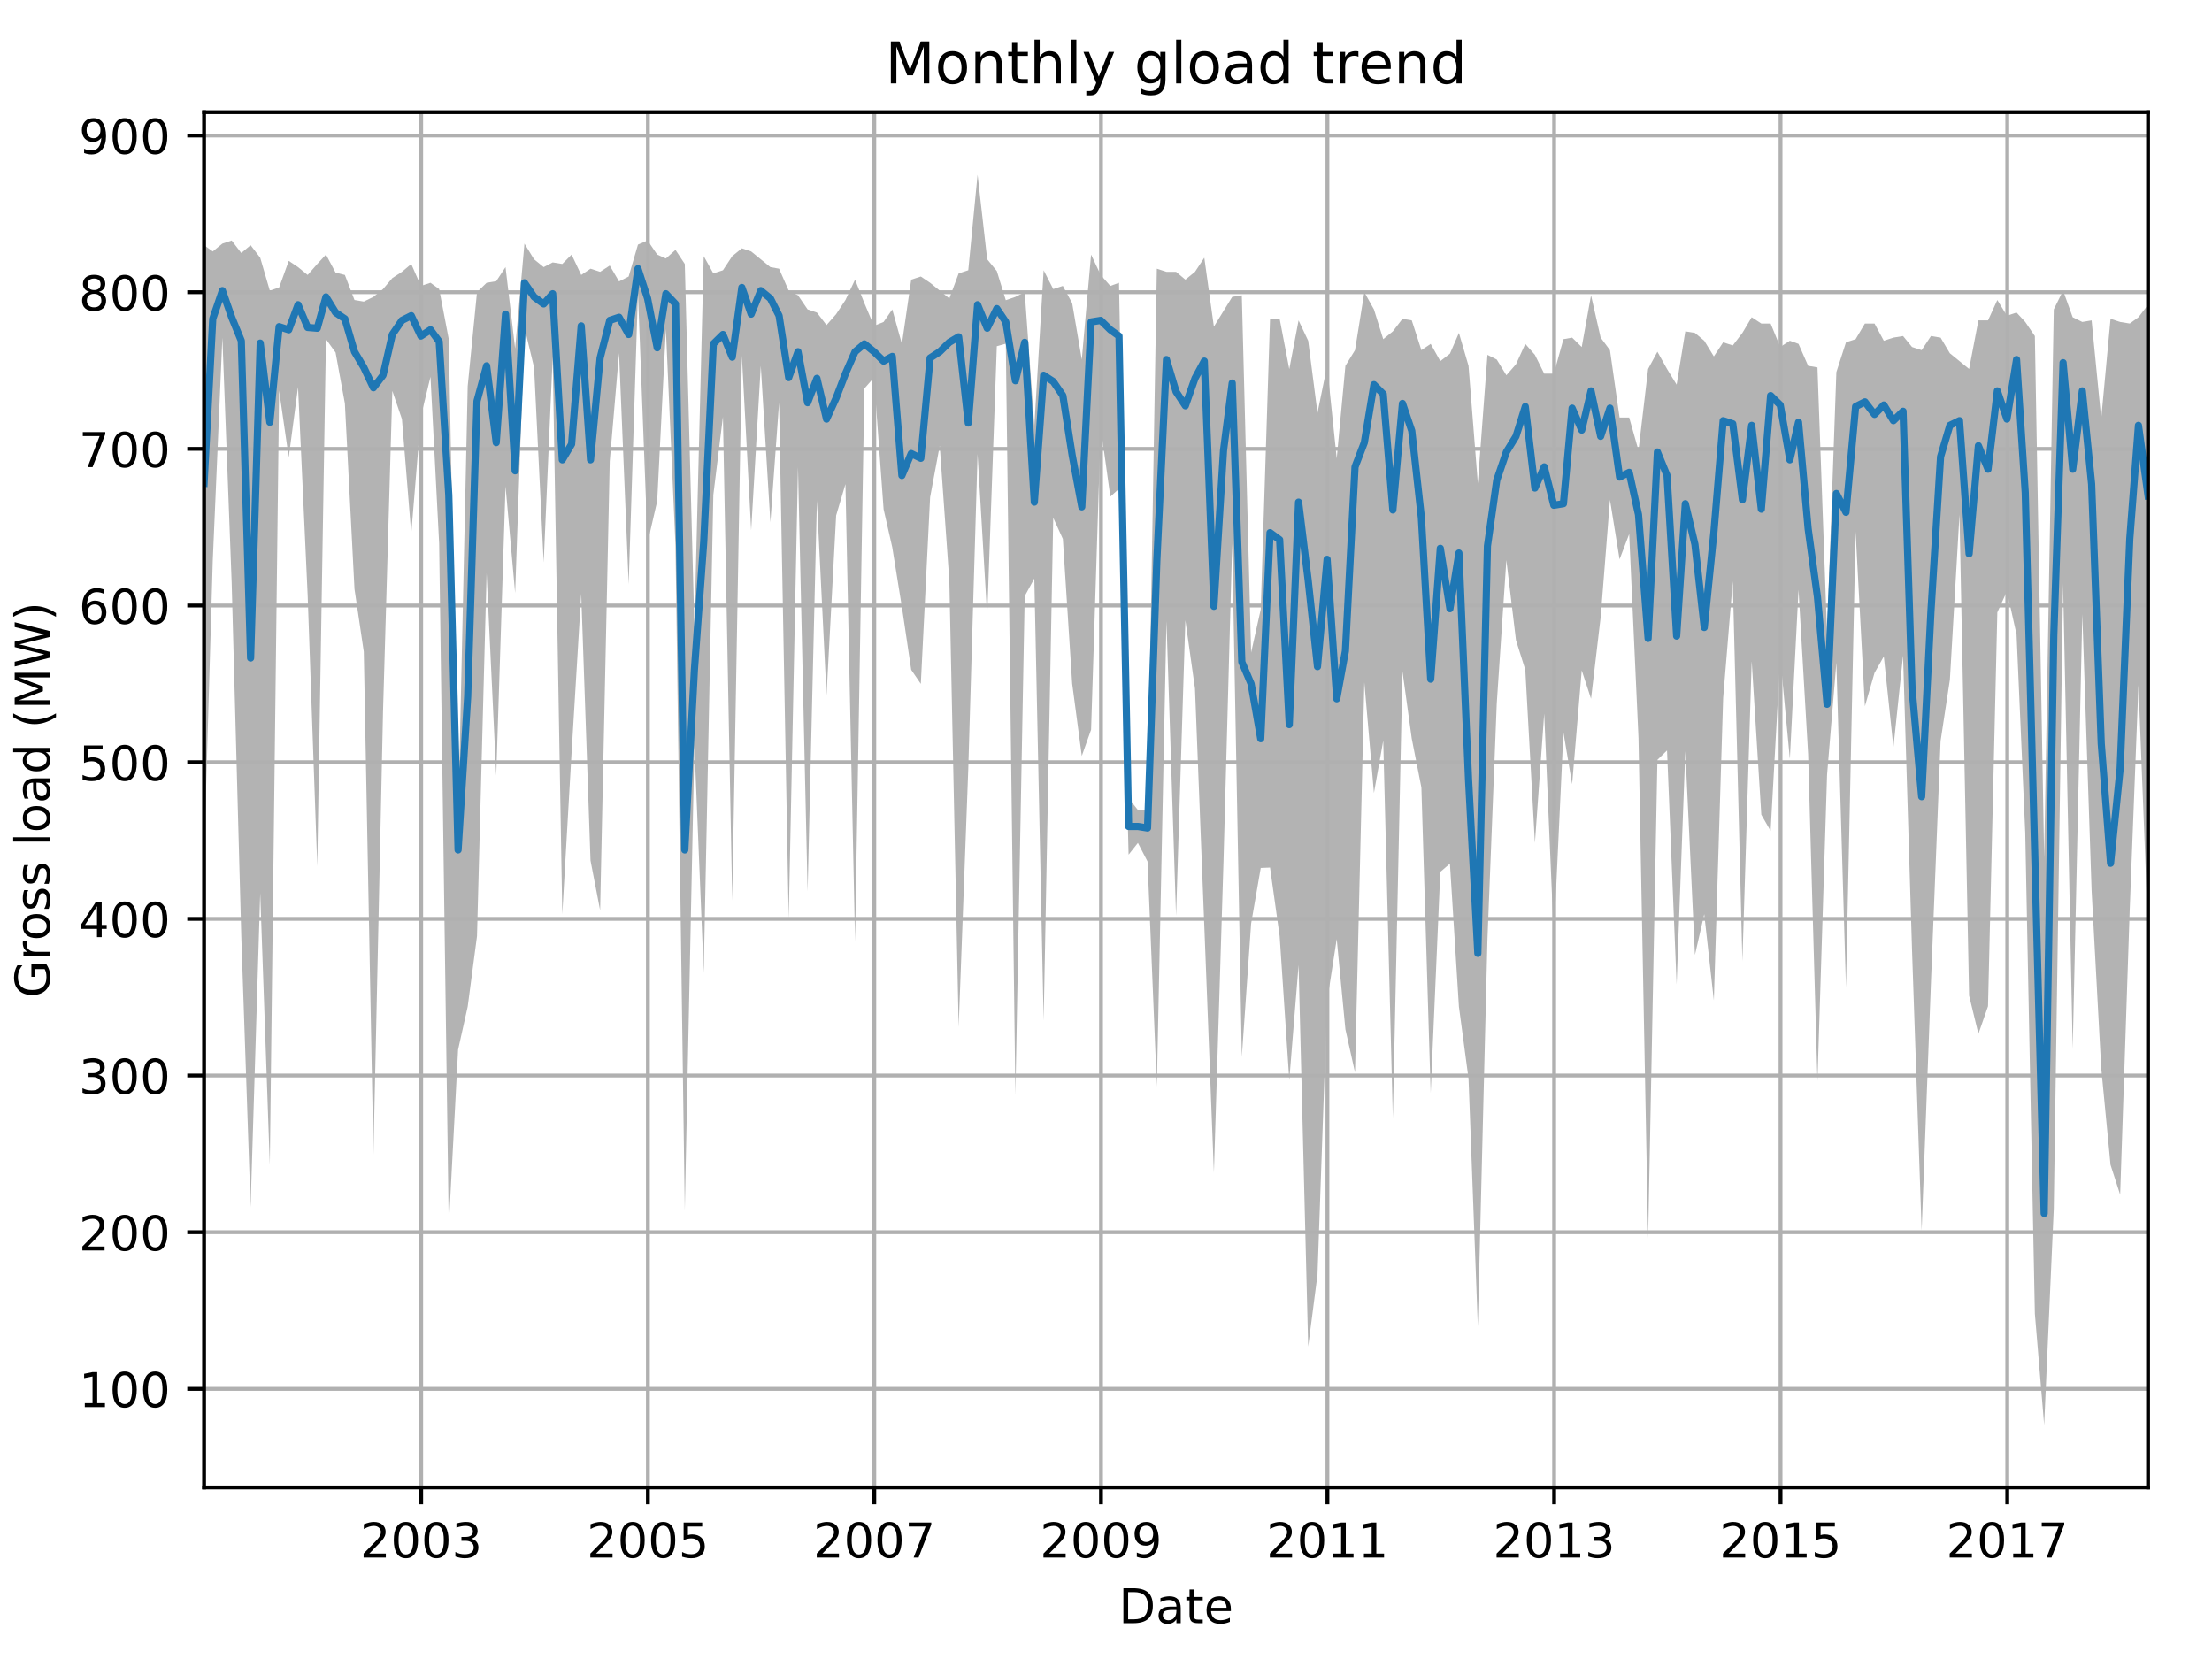 <?xml version="1.0" encoding="utf-8" standalone="no"?>
<!DOCTYPE svg PUBLIC "-//W3C//DTD SVG 1.1//EN"
  "http://www.w3.org/Graphics/SVG/1.1/DTD/svg11.dtd">
<!-- Created with matplotlib (http://matplotlib.org/) -->
<svg height="345.6pt" version="1.1" viewBox="0 0 460.8 345.6" width="460.8pt" xmlns="http://www.w3.org/2000/svg" xmlns:xlink="http://www.w3.org/1999/xlink">
 <defs>
  <style type="text/css">
*{stroke-linecap:butt;stroke-linejoin:round;}
  </style>
 </defs>
 <g id="figure_1">
  <g id="patch_1">
   <path d="M 0 345.6 
L 460.8 345.6 
L 460.8 0 
L 0 0 
z
" style="fill:none;"/>
  </g>
  <g id="axes_1">
   <g id="patch_2">
    <path d="M 42.511 309.863 
L 447.48 309.863 
L 447.48 23.365 
L 42.511 23.365 
z
" style="fill:none;"/>
   </g>
   <g id="PolyCollection_1">
    <path clip-path="url(#p1179a6cc28)" d="M 42.511 51.075 
L 42.511 178.364 
L 44.32 116.841 
L 46.323 70.331 
L 48.261 121.41 
L 50.264 195.01 
L 52.203 251.474 
L 54.205 186.034 
L 56.208 242.661 
L 58.147 81.388 
L 60.149 95.259 
L 62.088 80.613 
L 64.091 124.021 
L 66.094 180.486 
L 67.903 70.658 
L 69.905 73.432 
L 71.844 84.04 
L 73.847 122.716 
L 75.785 135.771 
L 77.788 240.499 
L 79.791 148.174 
L 81.729 81.428 
L 83.732 87.303 
L 85.67 111.17 
L 87.673 86.773 
L 89.676 78.491 
L 91.485 113.251 
L 93.488 255.513 
L 95.426 218.672 
L 97.429 209.697 
L 99.367 195.01 
L 101.37 119.411 
L 103.373 161.596 
L 105.311 101.297 
L 107.314 123.532 
L 109.252 68.21 
L 111.255 76.533 
L 113.258 117.167 
L 115.132 74.411 
L 117.135 190.44 
L 119.073 156.782 
L 121.076 123.695 
L 123.014 179.262 
L 125.017 189.624 
L 127.02 96.116 
L 128.958 73.555 
L 130.961 121.696 
L 132.899 60.989 
L 134.902 113.088 
L 136.905 104.398 
L 138.714 68.536 
L 140.717 113.74 
L 142.655 252.126 
L 144.658 155.313 
L 146.596 202.639 
L 148.599 103.092 
L 150.602 86.814 
L 152.54 187.625 
L 154.543 74.085 
L 156.481 110.477 
L 158.484 76.206 
L 160.487 108.804 
L 162.296 83.876 
L 164.299 191.501 
L 166.237 97.258 
L 168.24 185.708 
L 170.178 104.275 
L 172.181 144.828 
L 174.184 107.376 
L 176.123 100.848 
L 178.125 196.152 
L 180.064 80.939 
L 182.067 78.654 
L 184.069 106.07 
L 185.878 114.026 
L 187.881 126.469 
L 189.82 139.525 
L 191.822 142.462 
L 193.761 103.582 
L 195.764 92.852 
L 197.767 121.002 
L 199.705 213.94 
L 201.708 160.209 
L 203.646 94.565 
L 205.649 128.346 
L 207.652 72.127 
L 209.525 71.596 
L 211.528 228.137 
L 213.466 124.185 
L 215.469 120.513 
L 217.408 212.634 
L 219.41 107.865 
L 221.413 112.272 
L 223.352 142.421 
L 225.355 157.476 
L 227.293 152.009 
L 229.296 89.017 
L 231.299 103.459 
L 233.108 101.827 
L 235.11 178.038 
L 237.049 175.59 
L 239.052 179.466 
L 240.99 226.342 
L 242.993 129.366 
L 244.996 190.767 
L 246.934 129.203 
L 248.937 143.441 
L 250.875 192.847 
L 252.878 244.293 
L 254.881 179.384 
L 256.69 113.21 
L 258.693 220.141 
L 260.631 192.398 
L 262.634 180.812 
L 264.572 180.73 
L 266.575 195.01 
L 268.578 224.996 
L 270.516 201.048 
L 272.519 280.522 
L 274.457 265.549 
L 276.46 208.554 
L 278.463 195.622 
L 280.272 214.429 
L 282.275 223.405 
L 284.213 142.136 
L 286.216 165.186 
L 288.154 154.293 
L 290.157 232.87 
L 292.16 139.851 
L 294.098 153.885 
L 296.101 164.044 
L 298.04 227.648 
L 300.042 181.628 
L 302.045 179.914 
L 303.919 209.697 
L 305.922 224.71 
L 307.86 276.279 
L 309.863 195.622 
L 311.801 146.542 
L 313.804 116.678 
L 315.807 133.364 
L 317.745 139.525 
L 319.748 175.59 
L 321.686 148.663 
L 323.689 195.458 
L 325.692 152.58 
L 327.501 163.35 
L 329.504 139.647 
L 331.442 145.563 
L 333.445 128.591 
L 335.384 104.112 
L 337.386 116.515 
L 339.389 111.252 
L 341.328 153.722 
L 343.33 258.001 
L 345.269 158.292 
L 347.272 156.333 
L 349.274 205.087 
L 351.083 156.496 
L 353.086 198.926 
L 355.025 190.44 
L 357.028 208.391 
L 358.966 145.399 
L 360.969 121.084 
L 362.972 200.232 
L 364.91 137.689 
L 366.913 169.715 
L 368.851 173.101 
L 370.854 136.873 
L 372.857 158.088 
L 374.666 122.838 
L 376.669 157.149 
L 378.607 225.2 
L 380.61 161.392 
L 382.548 138.056 
L 384.551 205.739 
L 386.554 110.762 
L 388.492 147.113 
L 390.495 140.177 
L 392.433 136.75 
L 394.436 155.68 
L 396.439 136.587 
L 398.313 197.947 
L 400.315 256.369 
L 402.254 204.638 
L 404.257 154.375 
L 406.195 141.605 
L 408.198 107.213 
L 410.201 207.412 
L 412.139 215.368 
L 414.142 209.615 
L 416.08 127.571 
L 418.083 123.165 
L 420.086 132.181 
L 421.895 173.509 
L 423.898 273.668 
L 425.836 296.841 
L 427.839 251.8 
L 429.777 121.574 
L 431.78 218.509 
L 433.783 127.938 
L 435.721 185.544 
L 437.724 222.548 
L 439.662 242.661 
L 441.665 248.863 
L 443.668 189.257 
L 445.477 142.707 
L 447.48 193.867 
L 447.48 63.477 
L 447.48 63.477 
L 445.477 66.089 
L 443.668 67.394 
L 441.665 67.068 
L 439.662 66.415 
L 437.724 87.181 
L 435.721 66.741 
L 433.783 67.068 
L 431.78 66.089 
L 429.777 60.54 
L 427.839 64.457 
L 425.836 178.69 
L 423.898 70.005 
L 421.895 67.068 
L 420.086 65.109 
L 418.083 65.762 
L 416.08 62.498 
L 414.142 66.741 
L 412.139 66.741 
L 410.201 76.859 
L 408.198 75.227 
L 406.195 73.595 
L 404.257 70.331 
L 402.254 70.005 
L 400.315 72.943 
L 398.313 72.29 
L 396.439 70.005 
L 394.436 70.331 
L 392.433 70.984 
L 390.495 67.394 
L 388.492 67.394 
L 386.554 70.658 
L 384.551 71.311 
L 382.548 77.512 
L 380.61 132.018 
L 378.607 76.533 
L 376.669 76.206 
L 374.666 71.637 
L 372.857 70.984 
L 370.854 72.29 
L 368.851 67.394 
L 366.913 67.394 
L 364.91 66.089 
L 362.972 69.352 
L 360.969 71.963 
L 358.966 71.311 
L 357.028 74.248 
L 355.025 70.984 
L 353.086 69.352 
L 351.083 69.026 
L 349.274 80.123 
L 347.272 76.859 
L 345.269 73.269 
L 343.33 76.859 
L 341.328 93.831 
L 339.389 86.977 
L 337.386 86.977 
L 335.384 72.943 
L 333.445 70.331 
L 331.442 61.519 
L 329.504 72.29 
L 327.501 70.331 
L 325.692 70.658 
L 323.689 77.838 
L 321.686 77.838 
L 319.748 73.922 
L 317.745 71.637 
L 315.807 75.88 
L 313.804 78.165 
L 311.801 74.901 
L 309.863 73.922 
L 307.86 100.685 
L 305.922 76.206 
L 303.919 69.352 
L 302.045 73.677 
L 300.042 75.227 
L 298.04 71.637 
L 296.101 72.943 
L 294.098 66.741 
L 292.16 66.415 
L 290.157 69.026 
L 288.154 70.658 
L 286.216 64.457 
L 284.213 60.866 
L 282.275 72.943 
L 280.272 76.206 
L 278.463 95.504 
L 276.46 76.206 
L 274.457 85.998 
L 272.519 70.984 
L 270.516 66.741 
L 268.578 76.9 
L 266.575 66.415 
L 264.572 66.415 
L 262.634 126.959 
L 260.631 135.934 
L 258.693 61.519 
L 256.69 61.846 
L 254.881 64.783 
L 252.878 68.047 
L 250.875 53.686 
L 248.937 56.623 
L 246.934 58.255 
L 244.996 56.623 
L 242.993 56.623 
L 240.99 55.971 
L 239.052 168.899 
L 237.049 168.736 
L 235.11 166.288 
L 233.108 58.908 
L 231.299 59.561 
L 229.296 57.276 
L 227.293 53.033 
L 225.355 74.901 
L 223.352 63.151 
L 221.413 59.561 
L 219.41 60.214 
L 217.408 56.297 
L 215.469 88.69 
L 213.466 60.866 
L 211.528 61.846 
L 209.525 62.539 
L 207.652 56.46 
L 205.649 54.012 
L 203.646 36.388 
L 201.708 56.297 
L 199.705 56.95 
L 197.767 62.172 
L 195.764 60.54 
L 193.761 58.908 
L 191.822 57.603 
L 189.82 58.255 
L 187.881 71.637 
L 185.878 64.457 
L 184.069 67.068 
L 182.067 67.884 
L 180.064 63.151 
L 178.125 58.255 
L 176.123 62.498 
L 174.184 65.436 
L 172.181 67.72 
L 170.178 65.109 
L 168.24 64.457 
L 166.237 61.519 
L 164.299 60.54 
L 162.296 55.971 
L 160.487 55.644 
L 158.484 54.012 
L 156.481 52.38 
L 154.543 51.728 
L 152.54 53.36 
L 150.602 56.297 
L 148.599 56.95 
L 146.596 53.36 
L 144.658 130.712 
L 142.655 54.992 
L 140.717 52.054 
L 138.714 53.849 
L 136.905 53.033 
L 134.902 50.096 
L 132.899 50.953 
L 130.961 57.603 
L 128.958 58.623 
L 127.02 55.318 
L 125.017 56.623 
L 123.014 55.971 
L 121.076 57.276 
L 119.073 53.033 
L 117.135 54.992 
L 115.132 54.665 
L 113.258 55.644 
L 111.255 54.012 
L 109.252 50.749 
L 107.314 72.616 
L 105.311 55.644 
L 103.373 58.582 
L 101.37 58.908 
L 99.367 60.866 
L 97.429 80.449 
L 95.426 171.836 
L 93.488 70.658 
L 91.485 60.214 
L 89.676 58.908 
L 87.673 59.561 
L 85.67 54.992 
L 83.732 56.623 
L 81.729 57.929 
L 79.791 60.214 
L 77.788 61.846 
L 75.785 62.825 
L 73.847 62.498 
L 71.844 57.276 
L 69.905 56.787 
L 67.903 53.033 
L 66.094 54.992 
L 64.091 57.276 
L 62.088 55.644 
L 60.149 54.339 
L 58.147 59.887 
L 56.208 60.54 
L 54.205 53.686 
L 52.203 51.075 
L 50.264 52.707 
L 48.261 50.096 
L 46.323 50.749 
L 44.32 52.38 
L 42.511 51.075 
z
" style="fill:#808080;fill-opacity:0.6;"/>
   </g>
   <g id="matplotlib.axis_1">
    <g id="xtick_1">
     <g id="line2d_1">
      <path clip-path="url(#p1179a6cc28)" d="M 87.737 309.863 
L 87.737 23.365 
" style="fill:none;stroke:#b0b0b0;stroke-linecap:square;stroke-width:0.8;"/>
     </g>
     <g id="line2d_2">
      <defs>
       <path d="M 0 0 
L 0 3.5 
" id="m874bca366e" style="stroke:#000000;stroke-width:0.8;"/>
      </defs>
      <g>
       <use style="stroke:#000000;stroke-width:0.8;" x="87.737" xlink:href="#m874bca366e" y="309.863"/>
      </g>
     </g>
     <g id="text_1">
      <!-- 2003 -->
      <defs>
       <path d="M 19.188 8.297 
L 53.609 8.297 
L 53.609 0 
L 7.328 0 
L 7.328 8.297 
Q 12.938 14.109 22.625 23.891 
Q 32.328 33.688 34.812 36.531 
Q 39.547 41.844 41.422 45.531 
Q 43.312 49.219 43.312 52.781 
Q 43.312 58.594 39.234 62.25 
Q 35.156 65.922 28.609 65.922 
Q 23.969 65.922 18.812 64.312 
Q 13.672 62.703 7.812 59.422 
L 7.812 69.391 
Q 13.766 71.781 18.938 73 
Q 24.125 74.219 28.422 74.219 
Q 39.75 74.219 46.484 68.547 
Q 53.219 62.891 53.219 53.422 
Q 53.219 48.922 51.531 44.891 
Q 49.859 40.875 45.406 35.406 
Q 44.188 33.984 37.641 27.219 
Q 31.109 20.453 19.188 8.297 
z
" id="DejaVuSans-32"/>
       <path d="M 31.781 66.406 
Q 24.172 66.406 20.328 58.906 
Q 16.5 51.422 16.5 36.375 
Q 16.5 21.391 20.328 13.891 
Q 24.172 6.391 31.781 6.391 
Q 39.453 6.391 43.281 13.891 
Q 47.125 21.391 47.125 36.375 
Q 47.125 51.422 43.281 58.906 
Q 39.453 66.406 31.781 66.406 
z
M 31.781 74.219 
Q 44.047 74.219 50.516 64.516 
Q 56.984 54.828 56.984 36.375 
Q 56.984 17.969 50.516 8.266 
Q 44.047 -1.422 31.781 -1.422 
Q 19.531 -1.422 13.062 8.266 
Q 6.594 17.969 6.594 36.375 
Q 6.594 54.828 13.062 64.516 
Q 19.531 74.219 31.781 74.219 
z
" id="DejaVuSans-30"/>
       <path d="M 40.578 39.312 
Q 47.656 37.797 51.625 33 
Q 55.609 28.219 55.609 21.188 
Q 55.609 10.406 48.188 4.484 
Q 40.766 -1.422 27.094 -1.422 
Q 22.516 -1.422 17.656 -0.516 
Q 12.797 0.391 7.625 2.203 
L 7.625 11.719 
Q 11.719 9.328 16.594 8.109 
Q 21.484 6.891 26.812 6.891 
Q 36.078 6.891 40.938 10.547 
Q 45.797 14.203 45.797 21.188 
Q 45.797 27.641 41.281 31.266 
Q 36.766 34.906 28.719 34.906 
L 20.219 34.906 
L 20.219 43.016 
L 29.109 43.016 
Q 36.375 43.016 40.234 45.922 
Q 44.094 48.828 44.094 54.297 
Q 44.094 59.906 40.109 62.906 
Q 36.141 65.922 28.719 65.922 
Q 24.656 65.922 20.016 65.031 
Q 15.375 64.156 9.812 62.312 
L 9.812 71.094 
Q 15.438 72.656 20.344 73.438 
Q 25.25 74.219 29.594 74.219 
Q 40.828 74.219 47.359 69.109 
Q 53.906 64.016 53.906 55.328 
Q 53.906 49.266 50.438 45.094 
Q 46.969 40.922 40.578 39.312 
z
" id="DejaVuSans-33"/>
      </defs>
      <g transform="translate(75.012 324.462)scale(0.1 -0.1)">
       <use xlink:href="#DejaVuSans-32"/>
       <use x="63.623" xlink:href="#DejaVuSans-30"/>
       <use x="127.246" xlink:href="#DejaVuSans-30"/>
       <use x="190.869" xlink:href="#DejaVuSans-33"/>
      </g>
     </g>
    </g>
    <g id="xtick_2">
     <g id="line2d_3">
      <path clip-path="url(#p1179a6cc28)" d="M 134.967 309.863 
L 134.967 23.365 
" style="fill:none;stroke:#b0b0b0;stroke-linecap:square;stroke-width:0.8;"/>
     </g>
     <g id="line2d_4">
      <g>
       <use style="stroke:#000000;stroke-width:0.8;" x="134.967" xlink:href="#m874bca366e" y="309.863"/>
      </g>
     </g>
     <g id="text_2">
      <!-- 2005 -->
      <defs>
       <path d="M 10.797 72.906 
L 49.516 72.906 
L 49.516 64.594 
L 19.828 64.594 
L 19.828 46.734 
Q 21.969 47.469 24.109 47.828 
Q 26.266 48.188 28.422 48.188 
Q 40.625 48.188 47.75 41.5 
Q 54.891 34.812 54.891 23.391 
Q 54.891 11.625 47.562 5.094 
Q 40.234 -1.422 26.906 -1.422 
Q 22.312 -1.422 17.547 -0.641 
Q 12.797 0.141 7.719 1.703 
L 7.719 11.625 
Q 12.109 9.234 16.797 8.062 
Q 21.484 6.891 26.703 6.891 
Q 35.156 6.891 40.078 11.328 
Q 45.016 15.766 45.016 23.391 
Q 45.016 31 40.078 35.438 
Q 35.156 39.891 26.703 39.891 
Q 22.75 39.891 18.812 39.016 
Q 14.891 38.141 10.797 36.281 
z
" id="DejaVuSans-35"/>
      </defs>
      <g transform="translate(122.242 324.462)scale(0.1 -0.1)">
       <use xlink:href="#DejaVuSans-32"/>
       <use x="63.623" xlink:href="#DejaVuSans-30"/>
       <use x="127.246" xlink:href="#DejaVuSans-30"/>
       <use x="190.869" xlink:href="#DejaVuSans-35"/>
      </g>
     </g>
    </g>
    <g id="xtick_3">
     <g id="line2d_5">
      <path clip-path="url(#p1179a6cc28)" d="M 182.131 309.863 
L 182.131 23.365 
" style="fill:none;stroke:#b0b0b0;stroke-linecap:square;stroke-width:0.8;"/>
     </g>
     <g id="line2d_6">
      <g>
       <use style="stroke:#000000;stroke-width:0.8;" x="182.131" xlink:href="#m874bca366e" y="309.863"/>
      </g>
     </g>
     <g id="text_3">
      <!-- 2007 -->
      <defs>
       <path d="M 8.203 72.906 
L 55.078 72.906 
L 55.078 68.703 
L 28.609 0 
L 18.312 0 
L 43.219 64.594 
L 8.203 64.594 
z
" id="DejaVuSans-37"/>
      </defs>
      <g transform="translate(169.406 324.462)scale(0.1 -0.1)">
       <use xlink:href="#DejaVuSans-32"/>
       <use x="63.623" xlink:href="#DejaVuSans-30"/>
       <use x="127.246" xlink:href="#DejaVuSans-30"/>
       <use x="190.869" xlink:href="#DejaVuSans-37"/>
      </g>
     </g>
    </g>
    <g id="xtick_4">
     <g id="line2d_7">
      <path clip-path="url(#p1179a6cc28)" d="M 229.36 309.863 
L 229.36 23.365 
" style="fill:none;stroke:#b0b0b0;stroke-linecap:square;stroke-width:0.8;"/>
     </g>
     <g id="line2d_8">
      <g>
       <use style="stroke:#000000;stroke-width:0.8;" x="229.36" xlink:href="#m874bca366e" y="309.863"/>
      </g>
     </g>
     <g id="text_4">
      <!-- 2009 -->
      <defs>
       <path d="M 10.984 1.516 
L 10.984 10.5 
Q 14.703 8.734 18.5 7.812 
Q 22.312 6.891 25.984 6.891 
Q 35.75 6.891 40.891 13.453 
Q 46.047 20.016 46.781 33.406 
Q 43.953 29.203 39.594 26.953 
Q 35.25 24.703 29.984 24.703 
Q 19.047 24.703 12.672 31.312 
Q 6.297 37.938 6.297 49.422 
Q 6.297 60.641 12.938 67.422 
Q 19.578 74.219 30.609 74.219 
Q 43.266 74.219 49.922 64.516 
Q 56.594 54.828 56.594 36.375 
Q 56.594 19.141 48.406 8.859 
Q 40.234 -1.422 26.422 -1.422 
Q 22.703 -1.422 18.891 -0.688 
Q 15.094 0.047 10.984 1.516 
z
M 30.609 32.422 
Q 37.25 32.422 41.125 36.953 
Q 45.016 41.5 45.016 49.422 
Q 45.016 57.281 41.125 61.844 
Q 37.25 66.406 30.609 66.406 
Q 23.969 66.406 20.094 61.844 
Q 16.219 57.281 16.219 49.422 
Q 16.219 41.5 20.094 36.953 
Q 23.969 32.422 30.609 32.422 
z
" id="DejaVuSans-39"/>
      </defs>
      <g transform="translate(216.635 324.462)scale(0.1 -0.1)">
       <use xlink:href="#DejaVuSans-32"/>
       <use x="63.623" xlink:href="#DejaVuSans-30"/>
       <use x="127.246" xlink:href="#DejaVuSans-30"/>
       <use x="190.869" xlink:href="#DejaVuSans-39"/>
      </g>
     </g>
    </g>
    <g id="xtick_5">
     <g id="line2d_9">
      <path clip-path="url(#p1179a6cc28)" d="M 276.525 309.863 
L 276.525 23.365 
" style="fill:none;stroke:#b0b0b0;stroke-linecap:square;stroke-width:0.8;"/>
     </g>
     <g id="line2d_10">
      <g>
       <use style="stroke:#000000;stroke-width:0.8;" x="276.525" xlink:href="#m874bca366e" y="309.863"/>
      </g>
     </g>
     <g id="text_5">
      <!-- 2011 -->
      <defs>
       <path d="M 12.406 8.297 
L 28.516 8.297 
L 28.516 63.922 
L 10.984 60.406 
L 10.984 69.391 
L 28.422 72.906 
L 38.281 72.906 
L 38.281 8.297 
L 54.391 8.297 
L 54.391 0 
L 12.406 0 
z
" id="DejaVuSans-31"/>
      </defs>
      <g transform="translate(263.8 324.462)scale(0.1 -0.1)">
       <use xlink:href="#DejaVuSans-32"/>
       <use x="63.623" xlink:href="#DejaVuSans-30"/>
       <use x="127.246" xlink:href="#DejaVuSans-31"/>
       <use x="190.869" xlink:href="#DejaVuSans-31"/>
      </g>
     </g>
    </g>
    <g id="xtick_6">
     <g id="line2d_11">
      <path clip-path="url(#p1179a6cc28)" d="M 323.754 309.863 
L 323.754 23.365 
" style="fill:none;stroke:#b0b0b0;stroke-linecap:square;stroke-width:0.8;"/>
     </g>
     <g id="line2d_12">
      <g>
       <use style="stroke:#000000;stroke-width:0.8;" x="323.754" xlink:href="#m874bca366e" y="309.863"/>
      </g>
     </g>
     <g id="text_6">
      <!-- 2013 -->
      <g transform="translate(311.029 324.462)scale(0.1 -0.1)">
       <use xlink:href="#DejaVuSans-32"/>
       <use x="63.623" xlink:href="#DejaVuSans-30"/>
       <use x="127.246" xlink:href="#DejaVuSans-31"/>
       <use x="190.869" xlink:href="#DejaVuSans-33"/>
      </g>
     </g>
    </g>
    <g id="xtick_7">
     <g id="line2d_13">
      <path clip-path="url(#p1179a6cc28)" d="M 370.918 309.863 
L 370.918 23.365 
" style="fill:none;stroke:#b0b0b0;stroke-linecap:square;stroke-width:0.8;"/>
     </g>
     <g id="line2d_14">
      <g>
       <use style="stroke:#000000;stroke-width:0.8;" x="370.918" xlink:href="#m874bca366e" y="309.863"/>
      </g>
     </g>
     <g id="text_7">
      <!-- 2015 -->
      <g transform="translate(358.193 324.462)scale(0.1 -0.1)">
       <use xlink:href="#DejaVuSans-32"/>
       <use x="63.623" xlink:href="#DejaVuSans-30"/>
       <use x="127.246" xlink:href="#DejaVuSans-31"/>
       <use x="190.869" xlink:href="#DejaVuSans-35"/>
      </g>
     </g>
    </g>
    <g id="xtick_8">
     <g id="line2d_15">
      <path clip-path="url(#p1179a6cc28)" d="M 418.148 309.863 
L 418.148 23.365 
" style="fill:none;stroke:#b0b0b0;stroke-linecap:square;stroke-width:0.8;"/>
     </g>
     <g id="line2d_16">
      <g>
       <use style="stroke:#000000;stroke-width:0.8;" x="418.148" xlink:href="#m874bca366e" y="309.863"/>
      </g>
     </g>
     <g id="text_8">
      <!-- 2017 -->
      <g transform="translate(405.423 324.462)scale(0.1 -0.1)">
       <use xlink:href="#DejaVuSans-32"/>
       <use x="63.623" xlink:href="#DejaVuSans-30"/>
       <use x="127.246" xlink:href="#DejaVuSans-31"/>
       <use x="190.869" xlink:href="#DejaVuSans-37"/>
      </g>
     </g>
    </g>
    <g id="text_9">
     <!-- Date -->
     <defs>
      <path d="M 19.672 64.797 
L 19.672 8.109 
L 31.594 8.109 
Q 46.688 8.109 53.688 14.938 
Q 60.688 21.781 60.688 36.531 
Q 60.688 51.172 53.688 57.984 
Q 46.688 64.797 31.594 64.797 
z
M 9.812 72.906 
L 30.078 72.906 
Q 51.266 72.906 61.172 64.094 
Q 71.094 55.281 71.094 36.531 
Q 71.094 17.672 61.125 8.828 
Q 51.172 0 30.078 0 
L 9.812 0 
z
" id="DejaVuSans-44"/>
      <path d="M 34.281 27.484 
Q 23.391 27.484 19.188 25 
Q 14.984 22.516 14.984 16.5 
Q 14.984 11.719 18.141 8.906 
Q 21.297 6.109 26.703 6.109 
Q 34.188 6.109 38.703 11.406 
Q 43.219 16.703 43.219 25.484 
L 43.219 27.484 
z
M 52.203 31.203 
L 52.203 0 
L 43.219 0 
L 43.219 8.297 
Q 40.141 3.328 35.547 0.953 
Q 30.953 -1.422 24.312 -1.422 
Q 15.922 -1.422 10.953 3.297 
Q 6 8.016 6 15.922 
Q 6 25.141 12.172 29.828 
Q 18.359 34.516 30.609 34.516 
L 43.219 34.516 
L 43.219 35.406 
Q 43.219 41.609 39.141 45 
Q 35.062 48.391 27.688 48.391 
Q 23 48.391 18.547 47.266 
Q 14.109 46.141 10.016 43.891 
L 10.016 52.203 
Q 14.938 54.109 19.578 55.047 
Q 24.219 56 28.609 56 
Q 40.484 56 46.344 49.844 
Q 52.203 43.703 52.203 31.203 
z
" id="DejaVuSans-61"/>
      <path d="M 18.312 70.219 
L 18.312 54.688 
L 36.812 54.688 
L 36.812 47.703 
L 18.312 47.703 
L 18.312 18.016 
Q 18.312 11.328 20.141 9.422 
Q 21.969 7.516 27.594 7.516 
L 36.812 7.516 
L 36.812 0 
L 27.594 0 
Q 17.188 0 13.234 3.875 
Q 9.281 7.766 9.281 18.016 
L 9.281 47.703 
L 2.688 47.703 
L 2.688 54.688 
L 9.281 54.688 
L 9.281 70.219 
z
" id="DejaVuSans-74"/>
      <path d="M 56.203 29.594 
L 56.203 25.203 
L 14.891 25.203 
Q 15.484 15.922 20.484 11.062 
Q 25.484 6.203 34.422 6.203 
Q 39.594 6.203 44.453 7.469 
Q 49.312 8.734 54.109 11.281 
L 54.109 2.781 
Q 49.266 0.734 44.188 -0.344 
Q 39.109 -1.422 33.891 -1.422 
Q 20.797 -1.422 13.156 6.188 
Q 5.516 13.812 5.516 26.812 
Q 5.516 40.234 12.766 48.109 
Q 20.016 56 32.328 56 
Q 43.359 56 49.781 48.891 
Q 56.203 41.797 56.203 29.594 
z
M 47.219 32.234 
Q 47.125 39.594 43.094 43.984 
Q 39.062 48.391 32.422 48.391 
Q 24.906 48.391 20.391 44.141 
Q 15.875 39.891 15.188 32.172 
z
" id="DejaVuSans-65"/>
     </defs>
     <g transform="translate(233.045 338.14)scale(0.1 -0.1)">
      <use xlink:href="#DejaVuSans-44"/>
      <use x="77.002" xlink:href="#DejaVuSans-61"/>
      <use x="138.281" xlink:href="#DejaVuSans-74"/>
      <use x="177.49" xlink:href="#DejaVuSans-65"/>
     </g>
    </g>
   </g>
   <g id="matplotlib.axis_2">
    <g id="ytick_1">
     <g id="line2d_17">
      <path clip-path="url(#p1179a6cc28)" d="M 42.511 289.334 
L 447.48 289.334 
" style="fill:none;stroke:#b0b0b0;stroke-linecap:square;stroke-width:0.8;"/>
     </g>
     <g id="line2d_18">
      <defs>
       <path d="M 0 0 
L -3.5 0 
" id="m55f1e8ab59" style="stroke:#000000;stroke-width:0.8;"/>
      </defs>
      <g>
       <use style="stroke:#000000;stroke-width:0.8;" x="42.511" xlink:href="#m55f1e8ab59" y="289.334"/>
      </g>
     </g>
     <g id="text_10">
      <!-- 100 -->
      <g transform="translate(16.424 293.133)scale(0.1 -0.1)">
       <use xlink:href="#DejaVuSans-31"/>
       <use x="63.623" xlink:href="#DejaVuSans-30"/>
       <use x="127.246" xlink:href="#DejaVuSans-30"/>
      </g>
     </g>
    </g>
    <g id="ytick_2">
     <g id="line2d_19">
      <path clip-path="url(#p1179a6cc28)" d="M 42.511 256.696 
L 447.48 256.696 
" style="fill:none;stroke:#b0b0b0;stroke-linecap:square;stroke-width:0.8;"/>
     </g>
     <g id="line2d_20">
      <g>
       <use style="stroke:#000000;stroke-width:0.8;" x="42.511" xlink:href="#m55f1e8ab59" y="256.696"/>
      </g>
     </g>
     <g id="text_11">
      <!-- 200 -->
      <g transform="translate(16.424 260.495)scale(0.1 -0.1)">
       <use xlink:href="#DejaVuSans-32"/>
       <use x="63.623" xlink:href="#DejaVuSans-30"/>
       <use x="127.246" xlink:href="#DejaVuSans-30"/>
      </g>
     </g>
    </g>
    <g id="ytick_3">
     <g id="line2d_21">
      <path clip-path="url(#p1179a6cc28)" d="M 42.511 224.058 
L 447.48 224.058 
" style="fill:none;stroke:#b0b0b0;stroke-linecap:square;stroke-width:0.8;"/>
     </g>
     <g id="line2d_22">
      <g>
       <use style="stroke:#000000;stroke-width:0.8;" x="42.511" xlink:href="#m55f1e8ab59" y="224.058"/>
      </g>
     </g>
     <g id="text_12">
      <!-- 300 -->
      <g transform="translate(16.424 227.857)scale(0.1 -0.1)">
       <use xlink:href="#DejaVuSans-33"/>
       <use x="63.623" xlink:href="#DejaVuSans-30"/>
       <use x="127.246" xlink:href="#DejaVuSans-30"/>
      </g>
     </g>
    </g>
    <g id="ytick_4">
     <g id="line2d_23">
      <path clip-path="url(#p1179a6cc28)" d="M 42.511 191.419 
L 447.48 191.419 
" style="fill:none;stroke:#b0b0b0;stroke-linecap:square;stroke-width:0.8;"/>
     </g>
     <g id="line2d_24">
      <g>
       <use style="stroke:#000000;stroke-width:0.8;" x="42.511" xlink:href="#m55f1e8ab59" y="191.419"/>
      </g>
     </g>
     <g id="text_13">
      <!-- 400 -->
      <defs>
       <path d="M 37.797 64.312 
L 12.891 25.391 
L 37.797 25.391 
z
M 35.203 72.906 
L 47.609 72.906 
L 47.609 25.391 
L 58.016 25.391 
L 58.016 17.188 
L 47.609 17.188 
L 47.609 0 
L 37.797 0 
L 37.797 17.188 
L 4.891 17.188 
L 4.891 26.703 
z
" id="DejaVuSans-34"/>
      </defs>
      <g transform="translate(16.424 195.219)scale(0.1 -0.1)">
       <use xlink:href="#DejaVuSans-34"/>
       <use x="63.623" xlink:href="#DejaVuSans-30"/>
       <use x="127.246" xlink:href="#DejaVuSans-30"/>
      </g>
     </g>
    </g>
    <g id="ytick_5">
     <g id="line2d_25">
      <path clip-path="url(#p1179a6cc28)" d="M 42.511 158.781 
L 447.48 158.781 
" style="fill:none;stroke:#b0b0b0;stroke-linecap:square;stroke-width:0.8;"/>
     </g>
     <g id="line2d_26">
      <g>
       <use style="stroke:#000000;stroke-width:0.8;" x="42.511" xlink:href="#m55f1e8ab59" y="158.781"/>
      </g>
     </g>
     <g id="text_14">
      <!-- 500 -->
      <g transform="translate(16.424 162.58)scale(0.1 -0.1)">
       <use xlink:href="#DejaVuSans-35"/>
       <use x="63.623" xlink:href="#DejaVuSans-30"/>
       <use x="127.246" xlink:href="#DejaVuSans-30"/>
      </g>
     </g>
    </g>
    <g id="ytick_6">
     <g id="line2d_27">
      <path clip-path="url(#p1179a6cc28)" d="M 42.511 126.143 
L 447.48 126.143 
" style="fill:none;stroke:#b0b0b0;stroke-linecap:square;stroke-width:0.8;"/>
     </g>
     <g id="line2d_28">
      <g>
       <use style="stroke:#000000;stroke-width:0.8;" x="42.511" xlink:href="#m55f1e8ab59" y="126.143"/>
      </g>
     </g>
     <g id="text_15">
      <!-- 600 -->
      <defs>
       <path d="M 33.016 40.375 
Q 26.375 40.375 22.484 35.828 
Q 18.609 31.297 18.609 23.391 
Q 18.609 15.531 22.484 10.953 
Q 26.375 6.391 33.016 6.391 
Q 39.656 6.391 43.531 10.953 
Q 47.406 15.531 47.406 23.391 
Q 47.406 31.297 43.531 35.828 
Q 39.656 40.375 33.016 40.375 
z
M 52.594 71.297 
L 52.594 62.312 
Q 48.875 64.062 45.094 64.984 
Q 41.312 65.922 37.594 65.922 
Q 27.828 65.922 22.672 59.328 
Q 17.531 52.734 16.797 39.406 
Q 19.672 43.656 24.016 45.922 
Q 28.375 48.188 33.594 48.188 
Q 44.578 48.188 50.953 41.516 
Q 57.328 34.859 57.328 23.391 
Q 57.328 12.156 50.688 5.359 
Q 44.047 -1.422 33.016 -1.422 
Q 20.359 -1.422 13.672 8.266 
Q 6.984 17.969 6.984 36.375 
Q 6.984 53.656 15.188 63.938 
Q 23.391 74.219 37.203 74.219 
Q 40.922 74.219 44.703 73.484 
Q 48.484 72.75 52.594 71.297 
z
" id="DejaVuSans-36"/>
      </defs>
      <g transform="translate(16.424 129.942)scale(0.1 -0.1)">
       <use xlink:href="#DejaVuSans-36"/>
       <use x="63.623" xlink:href="#DejaVuSans-30"/>
       <use x="127.246" xlink:href="#DejaVuSans-30"/>
      </g>
     </g>
    </g>
    <g id="ytick_7">
     <g id="line2d_29">
      <path clip-path="url(#p1179a6cc28)" d="M 42.511 93.505 
L 447.48 93.505 
" style="fill:none;stroke:#b0b0b0;stroke-linecap:square;stroke-width:0.8;"/>
     </g>
     <g id="line2d_30">
      <g>
       <use style="stroke:#000000;stroke-width:0.8;" x="42.511" xlink:href="#m55f1e8ab59" y="93.505"/>
      </g>
     </g>
     <g id="text_16">
      <!-- 700 -->
      <g transform="translate(16.424 97.304)scale(0.1 -0.1)">
       <use xlink:href="#DejaVuSans-37"/>
       <use x="63.623" xlink:href="#DejaVuSans-30"/>
       <use x="127.246" xlink:href="#DejaVuSans-30"/>
      </g>
     </g>
    </g>
    <g id="ytick_8">
     <g id="line2d_31">
      <path clip-path="url(#p1179a6cc28)" d="M 42.511 60.866 
L 447.48 60.866 
" style="fill:none;stroke:#b0b0b0;stroke-linecap:square;stroke-width:0.8;"/>
     </g>
     <g id="line2d_32">
      <g>
       <use style="stroke:#000000;stroke-width:0.8;" x="42.511" xlink:href="#m55f1e8ab59" y="60.866"/>
      </g>
     </g>
     <g id="text_17">
      <!-- 800 -->
      <defs>
       <path d="M 31.781 34.625 
Q 24.75 34.625 20.719 30.859 
Q 16.703 27.094 16.703 20.516 
Q 16.703 13.922 20.719 10.156 
Q 24.75 6.391 31.781 6.391 
Q 38.812 6.391 42.859 10.172 
Q 46.922 13.969 46.922 20.516 
Q 46.922 27.094 42.891 30.859 
Q 38.875 34.625 31.781 34.625 
z
M 21.922 38.812 
Q 15.578 40.375 12.031 44.719 
Q 8.5 49.078 8.5 55.328 
Q 8.5 64.062 14.719 69.141 
Q 20.953 74.219 31.781 74.219 
Q 42.672 74.219 48.875 69.141 
Q 55.078 64.062 55.078 55.328 
Q 55.078 49.078 51.531 44.719 
Q 48 40.375 41.703 38.812 
Q 48.828 37.156 52.797 32.312 
Q 56.781 27.484 56.781 20.516 
Q 56.781 9.906 50.312 4.234 
Q 43.844 -1.422 31.781 -1.422 
Q 19.734 -1.422 13.25 4.234 
Q 6.781 9.906 6.781 20.516 
Q 6.781 27.484 10.781 32.312 
Q 14.797 37.156 21.922 38.812 
z
M 18.312 54.391 
Q 18.312 48.734 21.844 45.562 
Q 25.391 42.391 31.781 42.391 
Q 38.141 42.391 41.719 45.562 
Q 45.312 48.734 45.312 54.391 
Q 45.312 60.062 41.719 63.234 
Q 38.141 66.406 31.781 66.406 
Q 25.391 66.406 21.844 63.234 
Q 18.312 60.062 18.312 54.391 
z
" id="DejaVuSans-38"/>
      </defs>
      <g transform="translate(16.424 64.666)scale(0.1 -0.1)">
       <use xlink:href="#DejaVuSans-38"/>
       <use x="63.623" xlink:href="#DejaVuSans-30"/>
       <use x="127.246" xlink:href="#DejaVuSans-30"/>
      </g>
     </g>
    </g>
    <g id="ytick_9">
     <g id="line2d_33">
      <path clip-path="url(#p1179a6cc28)" d="M 42.511 28.228 
L 447.48 28.228 
" style="fill:none;stroke:#b0b0b0;stroke-linecap:square;stroke-width:0.8;"/>
     </g>
     <g id="line2d_34">
      <g>
       <use style="stroke:#000000;stroke-width:0.8;" x="42.511" xlink:href="#m55f1e8ab59" y="28.228"/>
      </g>
     </g>
     <g id="text_18">
      <!-- 900 -->
      <g transform="translate(16.424 32.027)scale(0.1 -0.1)">
       <use xlink:href="#DejaVuSans-39"/>
       <use x="63.623" xlink:href="#DejaVuSans-30"/>
       <use x="127.246" xlink:href="#DejaVuSans-30"/>
      </g>
     </g>
    </g>
    <g id="text_19">
     <!-- Gross load (MW) -->
     <defs>
      <path d="M 59.516 10.406 
L 59.516 29.984 
L 43.406 29.984 
L 43.406 38.094 
L 69.281 38.094 
L 69.281 6.781 
Q 63.578 2.734 56.688 0.656 
Q 49.812 -1.422 42 -1.422 
Q 24.906 -1.422 15.25 8.562 
Q 5.609 18.562 5.609 36.375 
Q 5.609 54.25 15.25 64.234 
Q 24.906 74.219 42 74.219 
Q 49.125 74.219 55.547 72.453 
Q 61.969 70.703 67.391 67.281 
L 67.391 56.781 
Q 61.922 61.422 55.766 63.766 
Q 49.609 66.109 42.828 66.109 
Q 29.438 66.109 22.719 58.641 
Q 16.016 51.172 16.016 36.375 
Q 16.016 21.625 22.719 14.156 
Q 29.438 6.688 42.828 6.688 
Q 48.047 6.688 52.141 7.594 
Q 56.25 8.5 59.516 10.406 
z
" id="DejaVuSans-47"/>
      <path d="M 41.109 46.297 
Q 39.594 47.172 37.812 47.578 
Q 36.031 48 33.891 48 
Q 26.266 48 22.188 43.047 
Q 18.109 38.094 18.109 28.812 
L 18.109 0 
L 9.078 0 
L 9.078 54.688 
L 18.109 54.688 
L 18.109 46.188 
Q 20.953 51.172 25.484 53.578 
Q 30.031 56 36.531 56 
Q 37.453 56 38.578 55.875 
Q 39.703 55.766 41.062 55.516 
z
" id="DejaVuSans-72"/>
      <path d="M 30.609 48.391 
Q 23.391 48.391 19.188 42.75 
Q 14.984 37.109 14.984 27.297 
Q 14.984 17.484 19.156 11.844 
Q 23.344 6.203 30.609 6.203 
Q 37.797 6.203 41.984 11.859 
Q 46.188 17.531 46.188 27.297 
Q 46.188 37.016 41.984 42.703 
Q 37.797 48.391 30.609 48.391 
z
M 30.609 56 
Q 42.328 56 49.016 48.375 
Q 55.719 40.766 55.719 27.297 
Q 55.719 13.875 49.016 6.219 
Q 42.328 -1.422 30.609 -1.422 
Q 18.844 -1.422 12.172 6.219 
Q 5.516 13.875 5.516 27.297 
Q 5.516 40.766 12.172 48.375 
Q 18.844 56 30.609 56 
z
" id="DejaVuSans-6f"/>
      <path d="M 44.281 53.078 
L 44.281 44.578 
Q 40.484 46.531 36.375 47.5 
Q 32.281 48.484 27.875 48.484 
Q 21.188 48.484 17.844 46.438 
Q 14.5 44.391 14.5 40.281 
Q 14.5 37.156 16.891 35.375 
Q 19.281 33.594 26.516 31.984 
L 29.594 31.297 
Q 39.156 29.25 43.188 25.516 
Q 47.219 21.781 47.219 15.094 
Q 47.219 7.469 41.188 3.016 
Q 35.156 -1.422 24.609 -1.422 
Q 20.219 -1.422 15.453 -0.562 
Q 10.688 0.297 5.422 2 
L 5.422 11.281 
Q 10.406 8.688 15.234 7.391 
Q 20.062 6.109 24.812 6.109 
Q 31.156 6.109 34.562 8.281 
Q 37.984 10.453 37.984 14.406 
Q 37.984 18.062 35.516 20.016 
Q 33.062 21.969 24.703 23.781 
L 21.578 24.516 
Q 13.234 26.266 9.516 29.906 
Q 5.812 33.547 5.812 39.891 
Q 5.812 47.609 11.281 51.797 
Q 16.75 56 26.812 56 
Q 31.781 56 36.172 55.266 
Q 40.578 54.547 44.281 53.078 
z
" id="DejaVuSans-73"/>
      <path id="DejaVuSans-20"/>
      <path d="M 9.422 75.984 
L 18.406 75.984 
L 18.406 0 
L 9.422 0 
z
" id="DejaVuSans-6c"/>
      <path d="M 45.406 46.391 
L 45.406 75.984 
L 54.391 75.984 
L 54.391 0 
L 45.406 0 
L 45.406 8.203 
Q 42.578 3.328 38.25 0.953 
Q 33.938 -1.422 27.875 -1.422 
Q 17.969 -1.422 11.734 6.484 
Q 5.516 14.406 5.516 27.297 
Q 5.516 40.188 11.734 48.094 
Q 17.969 56 27.875 56 
Q 33.938 56 38.25 53.625 
Q 42.578 51.266 45.406 46.391 
z
M 14.797 27.297 
Q 14.797 17.391 18.875 11.75 
Q 22.953 6.109 30.078 6.109 
Q 37.203 6.109 41.297 11.75 
Q 45.406 17.391 45.406 27.297 
Q 45.406 37.203 41.297 42.844 
Q 37.203 48.484 30.078 48.484 
Q 22.953 48.484 18.875 42.844 
Q 14.797 37.203 14.797 27.297 
z
" id="DejaVuSans-64"/>
      <path d="M 31 75.875 
Q 24.469 64.656 21.281 53.656 
Q 18.109 42.672 18.109 31.391 
Q 18.109 20.125 21.312 9.062 
Q 24.516 -2 31 -13.188 
L 23.188 -13.188 
Q 15.875 -1.703 12.234 9.375 
Q 8.594 20.453 8.594 31.391 
Q 8.594 42.281 12.203 53.312 
Q 15.828 64.359 23.188 75.875 
z
" id="DejaVuSans-28"/>
      <path d="M 9.812 72.906 
L 24.516 72.906 
L 43.109 23.297 
L 61.812 72.906 
L 76.516 72.906 
L 76.516 0 
L 66.891 0 
L 66.891 64.016 
L 48.094 14.016 
L 38.188 14.016 
L 19.391 64.016 
L 19.391 0 
L 9.812 0 
z
" id="DejaVuSans-4d"/>
      <path d="M 3.328 72.906 
L 13.281 72.906 
L 28.609 11.281 
L 43.891 72.906 
L 54.984 72.906 
L 70.312 11.281 
L 85.594 72.906 
L 95.609 72.906 
L 77.297 0 
L 64.891 0 
L 49.516 63.281 
L 33.984 0 
L 21.578 0 
z
" id="DejaVuSans-57"/>
      <path d="M 8.016 75.875 
L 15.828 75.875 
Q 23.141 64.359 26.781 53.312 
Q 30.422 42.281 30.422 31.391 
Q 30.422 20.453 26.781 9.375 
Q 23.141 -1.703 15.828 -13.188 
L 8.016 -13.188 
Q 14.5 -2 17.703 9.062 
Q 20.906 20.125 20.906 31.391 
Q 20.906 42.672 17.703 53.656 
Q 14.5 64.656 8.016 75.875 
z
" id="DejaVuSans-29"/>
     </defs>
     <g transform="translate(10.344 207.835)rotate(-90)scale(0.1 -0.1)">
      <use xlink:href="#DejaVuSans-47"/>
      <use x="77.49" xlink:href="#DejaVuSans-72"/>
      <use x="118.572" xlink:href="#DejaVuSans-6f"/>
      <use x="179.754" xlink:href="#DejaVuSans-73"/>
      <use x="231.854" xlink:href="#DejaVuSans-73"/>
      <use x="283.953" xlink:href="#DejaVuSans-20"/>
      <use x="315.74" xlink:href="#DejaVuSans-6c"/>
      <use x="343.523" xlink:href="#DejaVuSans-6f"/>
      <use x="404.705" xlink:href="#DejaVuSans-61"/>
      <use x="465.984" xlink:href="#DejaVuSans-64"/>
      <use x="529.461" xlink:href="#DejaVuSans-20"/>
      <use x="561.248" xlink:href="#DejaVuSans-28"/>
      <use x="600.262" xlink:href="#DejaVuSans-4d"/>
      <use x="686.541" xlink:href="#DejaVuSans-57"/>
      <use x="785.418" xlink:href="#DejaVuSans-29"/>
     </g>
    </g>
   </g>
   <g id="line2d_35">
    <path clip-path="url(#p1179a6cc28)" d="M 42.511 100.685 
L 44.32 66.415 
L 46.323 60.54 
L 48.261 66.089 
L 50.264 70.984 
L 52.203 137.077 
L 54.205 71.474 
L 56.208 87.956 
L 58.147 68.047 
L 60.149 68.7 
L 62.088 63.477 
L 64.091 68.21 
L 66.094 68.373 
L 67.903 61.846 
L 69.905 65.109 
L 71.844 66.415 
L 73.847 73.269 
L 75.785 76.533 
L 77.788 80.776 
L 79.791 78.165 
L 81.729 69.679 
L 83.732 66.741 
L 85.67 65.762 
L 87.673 70.005 
L 89.676 68.7 
L 91.485 71.147 
L 93.488 103.133 
L 95.426 177.059 
L 97.429 145.073 
L 99.367 83.55 
L 101.37 76.206 
L 103.373 92.199 
L 105.311 65.436 
L 107.314 98.074 
L 109.252 58.908 
L 111.255 61.846 
L 113.258 63.314 
L 115.132 61.193 
L 117.135 95.789 
L 119.073 92.525 
L 121.076 67.884 
L 123.014 95.789 
L 125.017 74.574 
L 127.02 66.741 
L 128.958 66.089 
L 130.961 69.679 
L 132.899 55.971 
L 134.902 62.172 
L 136.905 72.453 
L 138.714 61.193 
L 140.717 63.314 
L 142.655 177.059 
L 144.658 139.525 
L 146.596 112.924 
L 148.599 71.637 
L 150.602 69.679 
L 152.54 74.411 
L 154.543 59.887 
L 156.481 65.436 
L 158.484 60.54 
L 160.487 62.172 
L 162.296 65.762 
L 164.299 78.654 
L 166.237 73.269 
L 168.24 83.876 
L 170.178 78.817 
L 172.181 87.303 
L 174.184 82.897 
L 176.123 77.838 
L 178.125 73.269 
L 180.064 71.637 
L 182.067 73.269 
L 184.069 75.227 
L 185.878 74.248 
L 187.881 99.053 
L 189.82 94.484 
L 191.822 95.463 
L 193.761 74.574 
L 195.764 73.269 
L 197.767 71.311 
L 199.705 70.168 
L 201.708 88.119 
L 203.646 63.477 
L 205.649 68.373 
L 207.652 64.293 
L 209.525 67.068 
L 211.528 79.307 
L 213.466 71.311 
L 215.469 104.602 
L 217.408 78.165 
L 219.41 79.47 
L 221.413 82.408 
L 223.352 94.81 
L 225.355 105.581 
L 227.293 67.068 
L 229.296 66.741 
L 231.299 68.7 
L 233.108 70.005 
L 235.11 172.163 
L 237.049 172.163 
L 239.052 172.489 
L 240.99 116.841 
L 242.993 74.901 
L 244.996 81.592 
L 246.934 84.529 
L 248.937 78.817 
L 250.875 75.227 
L 252.878 126.306 
L 254.881 93.831 
L 256.69 79.797 
L 258.693 137.893 
L 260.631 142.462 
L 262.634 153.885 
L 264.572 110.966 
L 266.575 112.435 
L 268.578 150.948 
L 270.516 104.602 
L 272.519 120.921 
L 274.457 138.872 
L 276.46 116.515 
L 278.463 145.563 
L 280.272 135.608 
L 282.275 97.258 
L 284.213 92.199 
L 286.216 80.123 
L 288.154 82.081 
L 290.157 106.234 
L 292.16 84.04 
L 294.098 89.751 
L 296.101 107.865 
L 298.04 141.483 
L 300.042 114.23 
L 302.045 126.796 
L 303.919 115.209 
L 305.922 162.371 
L 307.86 198.6 
L 309.863 113.74 
L 311.801 100.032 
L 313.804 94.157 
L 315.807 90.894 
L 317.745 84.692 
L 319.748 101.664 
L 321.686 97.258 
L 323.689 105.254 
L 325.692 104.928 
L 327.501 85.019 
L 329.504 89.588 
L 331.442 81.428 
L 333.445 90.894 
L 335.384 85.019 
L 337.386 99.38 
L 339.389 98.4 
L 341.328 107.213 
L 343.33 132.997 
L 345.269 94.157 
L 347.272 99.053 
L 349.274 132.507 
L 351.083 104.928 
L 353.086 113.414 
L 355.025 130.712 
L 357.028 110.966 
L 358.966 87.63 
L 360.969 88.283 
L 362.972 104.112 
L 364.91 88.609 
L 366.913 106.07 
L 368.851 82.408 
L 370.854 84.366 
L 372.857 95.789 
L 374.666 87.956 
L 376.669 110.15 
L 378.607 124.348 
L 380.61 146.705 
L 382.548 102.807 
L 384.551 106.723 
L 386.554 84.692 
L 388.492 83.713 
L 390.495 86.324 
L 392.433 84.366 
L 394.436 87.63 
L 396.439 85.671 
L 398.313 143.441 
L 400.315 165.962 
L 402.254 127.285 
L 404.257 95.137 
L 406.195 88.609 
L 408.198 87.63 
L 410.201 115.372 
L 412.139 92.852 
L 414.142 97.748 
L 416.08 81.428 
L 418.083 87.303 
L 420.086 74.901 
L 421.895 102.643 
L 425.836 252.779 
L 427.839 132.344 
L 429.777 75.554 
L 431.78 97.748 
L 433.783 81.428 
L 435.721 100.848 
L 437.724 154.865 
L 439.662 179.833 
L 441.665 160.087 
L 443.668 112.272 
L 445.477 88.609 
L 447.48 103.296 
L 447.48 103.296 
" style="fill:none;stroke:#1f77b4;stroke-linecap:square;stroke-width:1.5;"/>
   </g>
   <g id="patch_3">
    <path d="M 42.511 309.863 
L 42.511 23.365 
" style="fill:none;stroke:#000000;stroke-linecap:square;stroke-linejoin:miter;stroke-width:0.8;"/>
   </g>
   <g id="patch_4">
    <path d="M 447.48 309.863 
L 447.48 23.365 
" style="fill:none;stroke:#000000;stroke-linecap:square;stroke-linejoin:miter;stroke-width:0.8;"/>
   </g>
   <g id="patch_5">
    <path d="M 42.511 309.863 
L 447.48 309.863 
" style="fill:none;stroke:#000000;stroke-linecap:square;stroke-linejoin:miter;stroke-width:0.8;"/>
   </g>
   <g id="patch_6">
    <path d="M 42.511 23.365 
L 447.48 23.365 
" style="fill:none;stroke:#000000;stroke-linecap:square;stroke-linejoin:miter;stroke-width:0.8;"/>
   </g>
   <g id="text_20">
    <!-- Monthly gload trend -->
    <defs>
     <path d="M 54.891 33.016 
L 54.891 0 
L 45.906 0 
L 45.906 32.719 
Q 45.906 40.484 42.875 44.328 
Q 39.844 48.188 33.797 48.188 
Q 26.516 48.188 22.312 43.547 
Q 18.109 38.922 18.109 30.906 
L 18.109 0 
L 9.078 0 
L 9.078 54.688 
L 18.109 54.688 
L 18.109 46.188 
Q 21.344 51.125 25.703 53.562 
Q 30.078 56 35.797 56 
Q 45.219 56 50.047 50.172 
Q 54.891 44.344 54.891 33.016 
z
" id="DejaVuSans-6e"/>
     <path d="M 54.891 33.016 
L 54.891 0 
L 45.906 0 
L 45.906 32.719 
Q 45.906 40.484 42.875 44.328 
Q 39.844 48.188 33.797 48.188 
Q 26.516 48.188 22.312 43.547 
Q 18.109 38.922 18.109 30.906 
L 18.109 0 
L 9.078 0 
L 9.078 75.984 
L 18.109 75.984 
L 18.109 46.188 
Q 21.344 51.125 25.703 53.562 
Q 30.078 56 35.797 56 
Q 45.219 56 50.047 50.172 
Q 54.891 44.344 54.891 33.016 
z
" id="DejaVuSans-68"/>
     <path d="M 32.172 -5.078 
Q 28.375 -14.844 24.75 -17.812 
Q 21.141 -20.797 15.094 -20.797 
L 7.906 -20.797 
L 7.906 -13.281 
L 13.188 -13.281 
Q 16.891 -13.281 18.938 -11.516 
Q 21 -9.766 23.484 -3.219 
L 25.094 0.875 
L 2.984 54.688 
L 12.5 54.688 
L 29.594 11.922 
L 46.688 54.688 
L 56.203 54.688 
z
" id="DejaVuSans-79"/>
     <path d="M 45.406 27.984 
Q 45.406 37.75 41.375 43.109 
Q 37.359 48.484 30.078 48.484 
Q 22.859 48.484 18.828 43.109 
Q 14.797 37.75 14.797 27.984 
Q 14.797 18.266 18.828 12.891 
Q 22.859 7.516 30.078 7.516 
Q 37.359 7.516 41.375 12.891 
Q 45.406 18.266 45.406 27.984 
z
M 54.391 6.781 
Q 54.391 -7.172 48.188 -13.984 
Q 42 -20.797 29.203 -20.797 
Q 24.469 -20.797 20.266 -20.094 
Q 16.062 -19.391 12.109 -17.922 
L 12.109 -9.188 
Q 16.062 -11.328 19.922 -12.344 
Q 23.781 -13.375 27.781 -13.375 
Q 36.625 -13.375 41.016 -8.766 
Q 45.406 -4.156 45.406 5.172 
L 45.406 9.625 
Q 42.625 4.781 38.281 2.391 
Q 33.938 0 27.875 0 
Q 17.828 0 11.672 7.656 
Q 5.516 15.328 5.516 27.984 
Q 5.516 40.672 11.672 48.328 
Q 17.828 56 27.875 56 
Q 33.938 56 38.281 53.609 
Q 42.625 51.219 45.406 46.391 
L 45.406 54.688 
L 54.391 54.688 
z
" id="DejaVuSans-67"/>
    </defs>
    <g transform="translate(184.405 17.365)scale(0.12 -0.12)">
     <use xlink:href="#DejaVuSans-4d"/>
     <use x="86.279" xlink:href="#DejaVuSans-6f"/>
     <use x="147.461" xlink:href="#DejaVuSans-6e"/>
     <use x="210.84" xlink:href="#DejaVuSans-74"/>
     <use x="250.049" xlink:href="#DejaVuSans-68"/>
     <use x="313.428" xlink:href="#DejaVuSans-6c"/>
     <use x="341.211" xlink:href="#DejaVuSans-79"/>
     <use x="400.391" xlink:href="#DejaVuSans-20"/>
     <use x="432.178" xlink:href="#DejaVuSans-67"/>
     <use x="495.654" xlink:href="#DejaVuSans-6c"/>
     <use x="523.438" xlink:href="#DejaVuSans-6f"/>
     <use x="584.619" xlink:href="#DejaVuSans-61"/>
     <use x="645.898" xlink:href="#DejaVuSans-64"/>
     <use x="709.375" xlink:href="#DejaVuSans-20"/>
     <use x="741.162" xlink:href="#DejaVuSans-74"/>
     <use x="780.371" xlink:href="#DejaVuSans-72"/>
     <use x="821.453" xlink:href="#DejaVuSans-65"/>
     <use x="882.977" xlink:href="#DejaVuSans-6e"/>
     <use x="946.355" xlink:href="#DejaVuSans-64"/>
    </g>
   </g>
  </g>
 </g>
 <defs>
  <clipPath id="p1179a6cc28">
   <rect height="286.498" width="404.969" x="42.511" y="23.365"/>
  </clipPath>
 </defs>
</svg>
